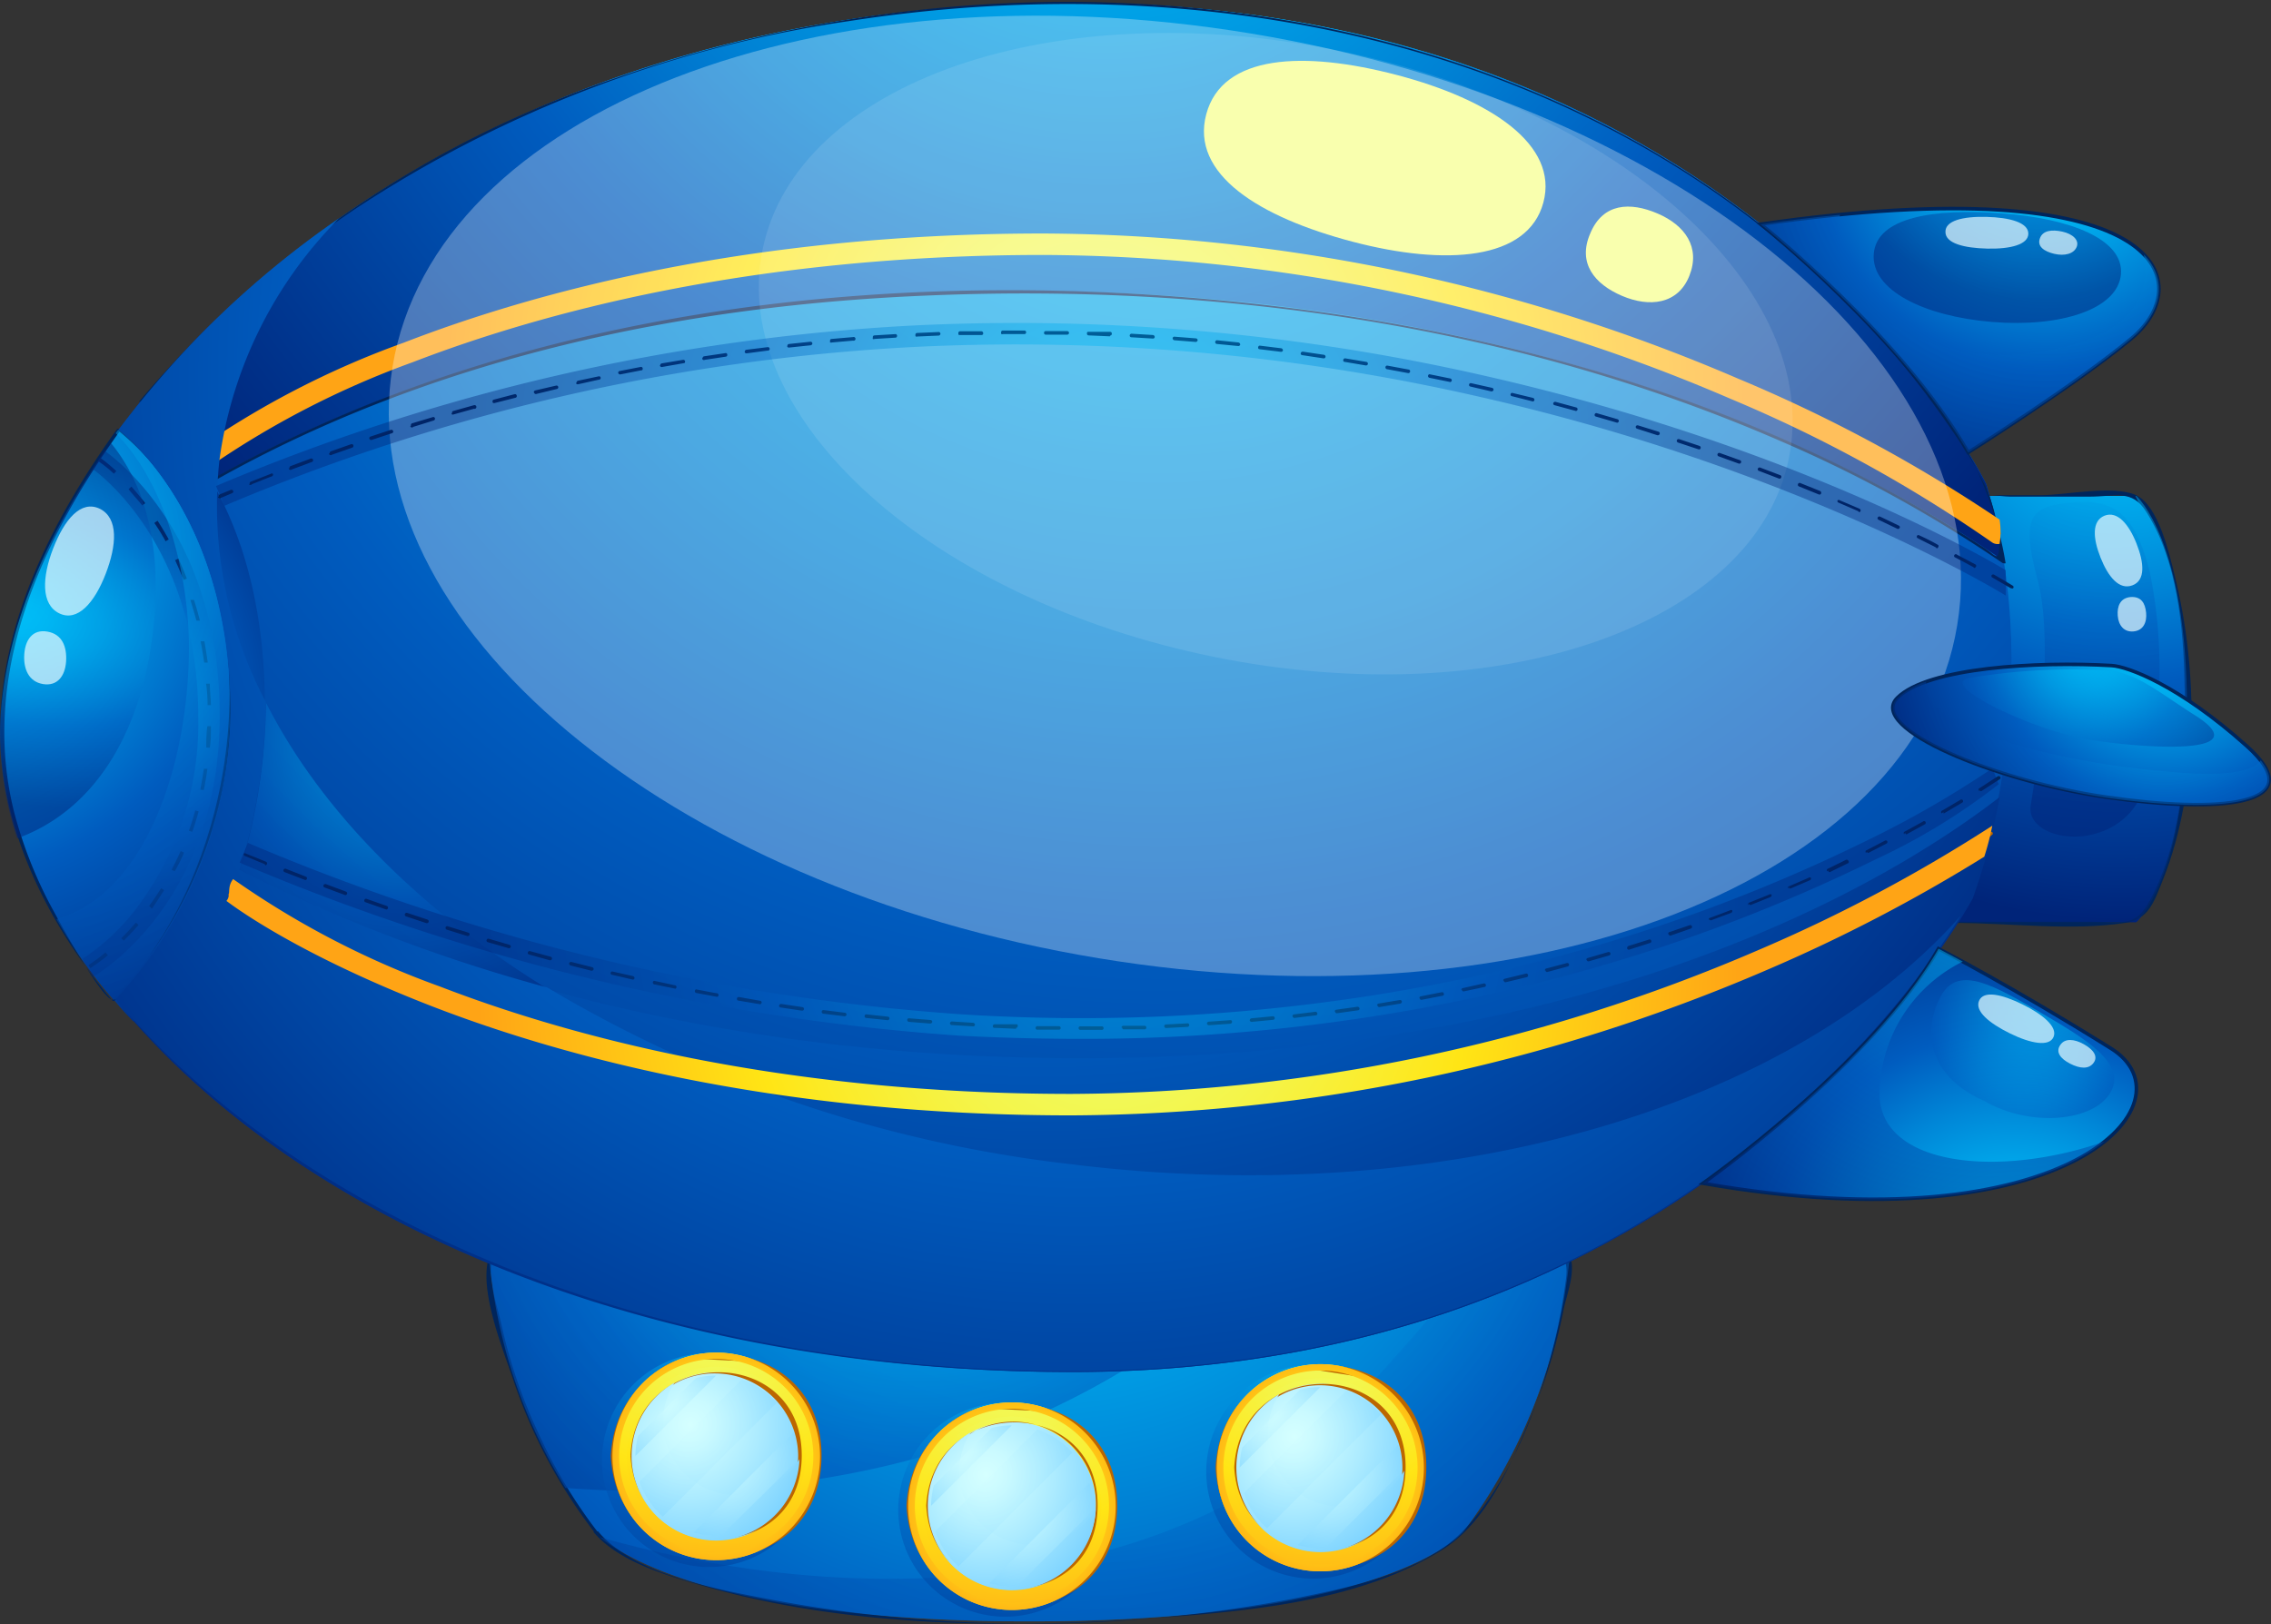 <svg xmlns="http://www.w3.org/2000/svg" xmlns:xlink="http://www.w3.org/1999/xlink" viewBox="0 0 121.66 87.02"><rect x="0" y="0" width="121.66" height="87.02" fill="#333333" stroke="none"/><defs><style>.cls-1{isolation:isolate;}.cls-2{fill:url(#radial-gradient);}.cls-3{fill:#00255b;}.cls-19,.cls-4,.cls-5,.cls-56,.cls-59,.cls-60,.cls-62,.cls-63,.cls-65,.cls-66{opacity:0.5;}.cls-14,.cls-4,.cls-46,.cls-47,.cls-53,.cls-54,.cls-57,.cls-59,.cls-62,.cls-65{mix-blend-mode:multiply;}.cls-19,.cls-5,.cls-50,.cls-56,.cls-6,.cls-60,.cls-63,.cls-66,.cls-9{mix-blend-mode:screen;}.cls-5{fill:url(#radial-gradient-3);}.cls-6{fill:#e9fbff;}.cls-6,.cls-9{opacity:0.7;}.cls-7{fill:url(#radial-gradient-4);}.cls-8{fill:url(#radial-gradient-5);}.cls-10{fill:url(#radial-gradient-6);}.cls-11{fill:url(#radial-gradient-7);}.cls-12{fill:url(#radial-gradient-8);}.cls-13{fill:#bc6600;}.cls-15{fill:url(#radial-gradient-9);}.cls-16{fill:url(#radial-gradient-10);}.cls-17{fill:url(#radial-gradient-11);}.cls-18{fill:url(#radial-gradient-12);}.cls-20{fill:url(#radial-gradient-13);}.cls-21{fill:url(#radial-gradient-14);}.cls-22{fill:url(#radial-gradient-15);}.cls-23{fill:url(#radial-gradient-16);}.cls-24{fill:url(#radial-gradient-17);}.cls-25{fill:url(#radial-gradient-18);}.cls-26{fill:url(#radial-gradient-19);}.cls-27{fill:url(#radial-gradient-20);}.cls-28{fill:url(#radial-gradient-21);}.cls-29{fill:url(#radial-gradient-22);}.cls-30{fill:url(#radial-gradient-23);}.cls-31{fill:url(#radial-gradient-24);}.cls-32{fill:url(#radial-gradient-25);}.cls-33{fill:url(#radial-gradient-26);}.cls-34{fill:url(#radial-gradient-27);}.cls-35{fill:url(#radial-gradient-28);}.cls-36{fill:url(#radial-gradient-29);}.cls-37{fill:url(#radial-gradient-30);}.cls-38{fill:url(#radial-gradient-31);}.cls-39{fill:url(#radial-gradient-32);}.cls-40{fill:url(#radial-gradient-33);}.cls-41{fill:url(#radial-gradient-34);}.cls-42{fill:url(#radial-gradient-35);}.cls-43{fill:url(#radial-gradient-36);}.cls-44{fill:url(#radial-gradient-37);}.cls-45{fill:url(#radial-gradient-39);}.cls-46,.cls-53,.cls-54{opacity:0.4;}.cls-46{fill:url(#radial-gradient-40);}.cls-47{fill:url(#radial-gradient-41);}.cls-48,.cls-49{fill:#fff;mix-blend-mode:overlay;}.cls-48{opacity:0.3;}.cls-49{opacity:0.1;}.cls-50{fill:#f9ffae;}.cls-51{fill:url(#radial-gradient-42);}.cls-52{fill:url(#radial-gradient-43);}.cls-53{fill:url(#radial-gradient-44);}.cls-54{fill:url(#radial-gradient-45);}.cls-55{fill:url(#radial-gradient-46);}.cls-56{fill:url(#radial-gradient-47);}.cls-57{fill:url(#radial-gradient-48);}.cls-58,.cls-61,.cls-64{stroke:#00255b;stroke-miterlimit:10;stroke-width:0.19px;}.cls-58{fill:url(#radial-gradient-49);}.cls-59{fill:url(#radial-gradient-50);}.cls-60{fill:url(#radial-gradient-51);}.cls-61{fill:url(#radial-gradient-52);}.cls-62{fill:url(#radial-gradient-53);}.cls-63{fill:url(#radial-gradient-54);}.cls-64{fill:url(#radial-gradient-55);}.cls-65{fill:url(#radial-gradient-56);}.cls-66{fill:url(#radial-gradient-57);}</style><radialGradient id="radial-gradient" cx="1465.91" cy="197.1" r="29.71" gradientTransform="matrix(-1, 0, 0, 1, 1912.42, 0)" gradientUnits="userSpaceOnUse"><stop offset="0" stop-color="#00cbff"/><stop offset="0.09" stop-color="#00c3fa"/><stop offset="0.23" stop-color="#00aced"/><stop offset="0.4" stop-color="#0086d7"/><stop offset="0.57" stop-color="#005cbf"/><stop offset="1" stop-color="#002479"/></radialGradient><radialGradient id="radial-gradient-3" cx="1464.17" cy="154.08" r="24.76" gradientTransform="matrix(-1, 0.03, 0.03, 0.92, 1905.17, 12.16)" xlink:href="#radial-gradient"/><radialGradient id="radial-gradient-4" cx="1523.56" cy="232.86" r="51.11" gradientTransform="matrix(-1, 0, 0, 1, 1912.42, 0)" gradientUnits="userSpaceOnUse"><stop offset="0" stop-color="#00cbff"/><stop offset="0.11" stop-color="#00c3fa"/><stop offset="0.27" stop-color="#00aced"/><stop offset="0.48" stop-color="#0086d7"/><stop offset="0.68" stop-color="#005cbf"/><stop offset="1" stop-color="#002479"/></radialGradient><radialGradient id="radial-gradient-5" cx="1520.67" cy="235.04" r="46.76" xlink:href="#radial-gradient"/><radialGradient id="radial-gradient-6" cx="1530.26" cy="235.24" r="37.72" xlink:href="#radial-gradient"/><radialGradient id="radial-gradient-7" cx="1509.02" cy="246.68" r="19.42" xlink:href="#radial-gradient"/><radialGradient id="radial-gradient-8" cx="1508.64" cy="246.78" r="18.83" gradientTransform="matrix(-1, 0, 0, 1, 1912.42, 0)" gradientUnits="userSpaceOnUse"><stop offset="0" stop-color="#edff6a"/><stop offset="0.11" stop-color="#effc62"/><stop offset="0.28" stop-color="#f4f54b"/><stop offset="0.49" stop-color="#fcea25"/><stop offset="0.57" stop-color="#ffe515"/><stop offset="1" stop-color="#ff9415"/></radialGradient><radialGradient id="radial-gradient-9" cx="1508.67" cy="248.07" r="16.23" gradientTransform="matrix(-1, 0, 0, 1, 1912.42, 0)" gradientUnits="userSpaceOnUse"><stop offset="0" stop-color="#edff6a"/><stop offset="0.11" stop-color="#effc62"/><stop offset="0.28" stop-color="#f4f54b"/><stop offset="0.49" stop-color="#fcea25"/><stop offset="0.57" stop-color="#ffe515"/><stop offset="1" stop-color="#ffa415"/></radialGradient><radialGradient id="radial-gradient-10" cx="1508.71" cy="256.03" r="6.54" xlink:href="#radial-gradient-9"/><radialGradient id="radial-gradient-11" cx="1510.19" cy="254.45" r="8.06" gradientTransform="matrix(-1, 0, 0, 1, 1912.42, 0)" gradientUnits="userSpaceOnUse"><stop offset="0" stop-color="#d5ffff"/><stop offset="0.17" stop-color="#cafaff"/><stop offset="0.46" stop-color="#acebff"/><stop offset="0.85" stop-color="#7dd3ff"/><stop offset="1" stop-color="#68c9ff"/></radialGradient><radialGradient id="radial-gradient-12" cx="1510.2" cy="254.86" r="7.64" xlink:href="#radial-gradient-11"/><radialGradient id="radial-gradient-13" cx="1508.11" cy="256.65" r="4.96" xlink:href="#radial-gradient-11"/><radialGradient id="radial-gradient-14" cx="1510.37" cy="254.33" r="6.57" xlink:href="#radial-gradient-11"/><radialGradient id="radial-gradient-15" cx="1511.63" cy="253.17" r="3.88" xlink:href="#radial-gradient-11"/><radialGradient id="radial-gradient-16" cx="1525.55" cy="248.73" r="19.43" xlink:href="#radial-gradient"/><radialGradient id="radial-gradient-17" cx="1525.17" cy="248.83" r="18.82" xlink:href="#radial-gradient-8"/><radialGradient id="radial-gradient-18" cx="1525.19" cy="250.11" r="16.23" xlink:href="#radial-gradient-9"/><radialGradient id="radial-gradient-19" cx="1525.23" cy="258.08" r="6.54" xlink:href="#radial-gradient-9"/><radialGradient id="radial-gradient-20" cx="1526.72" cy="256.5" r="8.06" xlink:href="#radial-gradient-11"/><radialGradient id="radial-gradient-21" cx="1526.72" cy="256.9" r="7.64" xlink:href="#radial-gradient-11"/><radialGradient id="radial-gradient-22" cx="1524.63" cy="258.7" r="4.96" xlink:href="#radial-gradient-11"/><radialGradient id="radial-gradient-23" cx="1526.89" cy="256.38" r="6.57" xlink:href="#radial-gradient-11"/><radialGradient id="radial-gradient-24" cx="1528.15" cy="255.22" r="3.88" xlink:href="#radial-gradient-11"/><radialGradient id="radial-gradient-25" cx="1541.39" cy="246.06" r="19.43" xlink:href="#radial-gradient"/><radialGradient id="radial-gradient-26" cx="1541.01" cy="246.16" r="18.82" xlink:href="#radial-gradient-8"/><radialGradient id="radial-gradient-27" cx="1541.03" cy="247.45" r="16.23" xlink:href="#radial-gradient-9"/><radialGradient id="radial-gradient-28" cx="1541.07" cy="255.41" r="6.54" xlink:href="#radial-gradient-9"/><radialGradient id="radial-gradient-29" cx="1542.56" cy="253.83" r="8.06" xlink:href="#radial-gradient-11"/><radialGradient id="radial-gradient-30" cx="1542.56" cy="254.23" r="7.64" xlink:href="#radial-gradient-11"/><radialGradient id="radial-gradient-31" cx="1540.47" cy="256.03" r="4.96" xlink:href="#radial-gradient-11"/><radialGradient id="radial-gradient-32" cx="1542.73" cy="253.71" r="6.57" xlink:href="#radial-gradient-11"/><radialGradient id="radial-gradient-33" cx="1543.99" cy="252.55" r="3.88" xlink:href="#radial-gradient-11"/><radialGradient id="radial-gradient-34" cx="1517.44" cy="174.36" r="90.26" gradientTransform="matrix(-1, 0, 0, 1, 1912.42, 0)" gradientUnits="userSpaceOnUse"><stop offset="0" stop-color="#00cbff"/><stop offset="0.13" stop-color="#00b7f3"/><stop offset="0.41" stop-color="#0083d5"/><stop offset="0.59" stop-color="#005cbf"/><stop offset="1" stop-color="#002479"/></radialGradient><radialGradient id="radial-gradient-35" cx="1523.71" cy="192.24" r="66.57" xlink:href="#radial-gradient-34"/><radialGradient id="radial-gradient-36" cx="1520.37" cy="162.54" r="62.71" xlink:href="#radial-gradient-34"/><radialGradient id="radial-gradient-37" cx="1583.58" cy="207.26" r="30.51" xlink:href="#radial-gradient"/><radialGradient id="radial-gradient-39" cx="1580.35" cy="215.53" r="20.29" xlink:href="#radial-gradient-34"/><radialGradient id="radial-gradient-40" cx="1571.44" cy="215.72" r="10.31" xlink:href="#radial-gradient"/><radialGradient id="radial-gradient-41" cx="1520.83" cy="198.31" r="34.73" xlink:href="#radial-gradient-9"/><radialGradient id="radial-gradient-42" cx="1558.08" cy="217.21" r="15.05" xlink:href="#radial-gradient"/><radialGradient id="radial-gradient-43" cx="1521.7" cy="197.55" r="70.78" xlink:href="#radial-gradient-34"/><radialGradient id="radial-gradient-44" cx="1520.04" cy="202.09" r="34.3" xlink:href="#radial-gradient"/><radialGradient id="radial-gradient-45" cx="1519.58" cy="225.88" r="33.71" xlink:href="#radial-gradient"/><radialGradient id="radial-gradient-46" cx="1579.67" cy="207.26" r="30.32" xlink:href="#radial-gradient"/><radialGradient id="radial-gradient-47" cx="750.05" cy="731.97" r="9.99" gradientTransform="matrix(-0.39, -1.03, -2.03, -0.04, 2112.05, 1012.37)" xlink:href="#radial-gradient"/><radialGradient id="radial-gradient-48" cx="1520.08" cy="124.45" r="33.9" gradientTransform="translate(1912.42 353.94) rotate(180)" xlink:href="#radial-gradient-9"/><radialGradient id="radial-gradient-49" cx="1463.69" cy="210.8" r="16.68" xlink:href="#radial-gradient"/><radialGradient id="radial-gradient-50" cx="1463.69" cy="212" r="16.06" xlink:href="#radial-gradient"/><radialGradient id="radial-gradient-51" cx="1468.28" cy="212.19" r="10.42" xlink:href="#radial-gradient"/><radialGradient id="radial-gradient-52" cx="1469.94" cy="184.69" r="21.87" xlink:href="#radial-gradient"/><radialGradient id="radial-gradient-53" cx="1469.94" cy="185.11" r="21.57" xlink:href="#radial-gradient"/><radialGradient id="radial-gradient-54" cx="1537.72" cy="181.87" r="12.77" gradientTransform="matrix(-0.95, 0, 0, 1, 1902.58, -1.07)" xlink:href="#radial-gradient"/><radialGradient id="radial-gradient-55" cx="1471.68" cy="467.58" r="23.07" gradientTransform="translate(1912.42 713.42) rotate(180)" xlink:href="#radial-gradient"/><radialGradient id="radial-gradient-56" cx="1472.9" cy="224.24" r="22.28" xlink:href="#radial-gradient"/><radialGradient id="radial-gradient-57" cx="1446.83" cy="709.49" r="10.24" gradientTransform="matrix(-0.87, -0.39, -0.53, 1.07, 2077.13, 36.35)" xlink:href="#radial-gradient"/></defs><title>dirijabl sini</title><g class="cls-1"><g id="Слой_1" data-name="Слой 1"><path class="cls-2" d="M437.62,226.9h9.7s2.71-2.39,2.71-11.42-2.71-11.42-2.71-11.42h-9.7Z" transform="translate(-332.88 -177.49)"/><path class="cls-3" d="M437.6,226.94c2.94,0,6.21.44,9.11,0,1.27-.19,1.54-1.06,2.06-2.36,1.94-4.89,1.87-11.22.61-16.25-.27-1.11-.86-3.75-2.07-4.31s-3.79,0-5.06,0h-4.61s-.11,0-.11,0v22.84c0,.05.19,0,.19,0V207.17c0-.7-.17-2.9.08-3.07.42-.3,2.27,0,2.76,0h4.23c1.45,0,2.29-.41,3.06.8,1.68,2.63,2,6.23,2.06,9.25.12,3.67,0,7.85-1.67,11.22-.92,1.86-1.36,1.5-3.41,1.5h-7.19C437.56,226.87,437.47,226.94,437.6,226.94Z" transform="translate(-332.88 -177.49)"/><g class="cls-4"><path class="cls-2" d="M440,204.06c2.61,6.75.6,15.81.23,18.44-.4,2.87,6.56,3.63,7.79-.34,2.88-9.3.25-16.06-.74-18.1h.05s2.71,2.39,2.71,11.42-2.71,11.42-2.71,11.42h-9.7V204.06Z" transform="translate(-332.88 -177.49)"/></g><path class="cls-5" d="M448.06,208.2c-.86-3.51-2.21-4-4.38-3.77s-2.49.95-1.63,4.18,0,9.78-.38,12,5.42,2.8,6.25-1.55A25.9,25.9,0,0,0,448.06,208.2Z" transform="translate(-332.88 -177.49)"/><path class="cls-6" d="M445.62,205.12c-.69.28-.62,1.22-.21,2.25s1,1.75,1.71,1.48.62-1.22.21-2.25S446.31,204.85,445.62,205.12Z" transform="translate(-332.88 -177.49)"/><path class="cls-6" d="M447,209.48c-.54.06-.71.49-.67,1s.33.89.85.84.72-.49.67-1S447.59,209.43,447,209.48Z" transform="translate(-332.88 -177.49)"/><path class="cls-7" d="M364.77,259.57s3.93,4.79,23.25,4.79,23.25-4.79,23.25-4.79a29.32,29.32,0,0,0,5.67-14.44c.59-5.5-58.27-5.81-57.83,0A28.85,28.85,0,0,0,364.77,259.57Z" transform="translate(-332.88 -177.49)"/><path class="cls-3" d="M364.68,259.58c1.39,1.65,4.16,2.4,6.12,2.95,7.83,2.21,16.51,2.22,24.56,1.61,4.84-.37,10.55-.94,14.78-3.61,2.42-1.51,3.7-4.62,4.74-7.11a29.62,29.62,0,0,0,1.76-5.75c.18-.87.71-2.14.3-3s-1.36-1.05-2-1.3c-3.56-1.33-7.62-1.58-11.36-1.91a176.92,176.92,0,0,0-33.82.2,49.81,49.81,0,0,0-6.67,1.07c-1.08.27-2.76.58-3.57,1.45a1.62,1.62,0,0,0-.47.74c-.48,1.76.73,4.75,1.31,6.45a27.75,27.75,0,0,0,4.35,8.2s.22,0,.19,0a26.7,26.7,0,0,1-3.17-5.28,27.8,27.8,0,0,1-2-5.88c-.22-1-.88-2.78-.36-3.78,1-2,5.67-2.24,7.52-2.51,10-1.48,20.36-1.43,30.43-1a104,104,0,0,1,13.53,1.3c2.13.38,6.3.67,5.93,3.54-.56,4.44-2.35,10.34-5.62,13.65-2.09,2.1-5.77,2.88-8.52,3.44a74.94,74.94,0,0,1-28.63.11c-2.74-.53-7.13-1.29-9.09-3.62C364.83,259.53,364.65,259.55,364.68,259.58Z" transform="translate(-332.88 -177.49)"/><g class="cls-4"><path class="cls-8" d="M411.4,242.52c3.51.67,5.65,1.54,5.54,2.61a29.32,29.32,0,0,1-5.67,14.44s-3.92,4.79-23.25,4.79c-16.5,0-21.77-3.49-23-4.51,18.71,5.28,34.32.5,40.47-7.22C407.94,249.59,413.69,244.32,411.4,242.52Z" transform="translate(-332.88 -177.49)"/></g><g class="cls-9"><path class="cls-10" d="M363.17,257.21a27.93,27.93,0,0,1-4.06-12.08c-.3-4,27.67-5.1,44.81-3.58C397.55,249.25,385.09,258.86,363.17,257.21Z" transform="translate(-332.88 -177.49)"/></g><g class="cls-4"><path class="cls-11" d="M397.5,256.33a5.73,5.73,0,1,0,5.73-5.72A5.73,5.73,0,0,0,397.5,256.33Z" transform="translate(-332.88 -177.49)"/></g><path class="cls-12" d="M398.06,256.13a5.55,5.55,0,1,0,5.55-5.55A5.56,5.56,0,0,0,398.06,256.13Z" transform="translate(-332.88 -177.49)"/><path class="cls-13" d="M398,256.11c.38,7.18,11.26,7.36,11.29,0s-10.91-7.23-11.29,0c0,.06.18.08.19,0a5.65,5.65,0,0,1,3.24-5l1.08-.36,3.86.61a4.78,4.78,0,0,1,1.64,1.52,5.47,5.47,0,0,1,1.09,3.24,5.59,5.59,0,0,1-3,4.91,6.89,6.89,0,0,1-5.2-.11,4.92,4.92,0,0,1-1.3-1.07,5.71,5.71,0,0,1-1.42-3.7C398.15,256.08,398,256.07,398,256.11Z" transform="translate(-332.88 -177.49)"/><g class="cls-14"><path class="cls-15" d="M398.83,256.13a4.79,4.79,0,1,0,4.78-4.79A4.78,4.78,0,0,0,398.83,256.13Z" transform="translate(-332.88 -177.49)"/></g><g class="cls-14"><path class="cls-16" d="M398.06,256.13a5.55,5.55,0,1,0,5.55-5.55A5.56,5.56,0,0,0,398.06,256.13Zm.36,0a5.2,5.2,0,1,1,5.19,5.19A5.19,5.19,0,0,1,398.42,256.13Z" transform="translate(-332.88 -177.49)"/></g><path class="cls-17" d="M399.11,256.13a4.51,4.51,0,1,0,4.5-4.5A4.5,4.5,0,0,0,399.11,256.13Z" transform="translate(-332.88 -177.49)"/><path class="cls-13" d="M399,256.11c.32,5.79,9.16,6,9.18,0s-8.86-5.93-9.18,0c0,.06.17.1.18.06a4.6,4.6,0,0,1,2.22-3.88,4.42,4.42,0,1,1-2.23,3.87S399,256.05,399,256.11Z" transform="translate(-332.88 -177.49)"/><g class="cls-14"><path class="cls-18" d="M401.4,252.21a3.89,3.89,0,0,0-.6,2.08,3.93,3.93,0,0,0,7.31,2,4.5,4.5,0,1,1-6.71-4.09Z" transform="translate(-332.88 -177.49)"/></g><g class="cls-19"><path class="cls-20" d="M407.94,256.13c0,.09,0,.17,0,.26l-4.06,4.05h-.26a4.49,4.49,0,0,1-1.22-.17l5.37-5.37A4.5,4.5,0,0,1,407.94,256.13Z" transform="translate(-332.88 -177.49)"/></g><g class="cls-19"><path class="cls-21" d="M406.86,253.27l-6.1,6.1a4.24,4.24,0,0,1-1.25-1.88L405,252A4.37,4.37,0,0,1,406.86,253.27Z" transform="translate(-332.88 -177.49)"/></g><g class="cls-19"><path class="cls-22" d="M399.29,256.13a4.34,4.34,0,0,1,.14-1.09l3.1-3.1a4.26,4.26,0,0,1,1.08-.13h0l-4.34,4.33Z" transform="translate(-332.88 -177.49)"/></g><g class="cls-4"><path class="cls-23" d="M381,258.38a5.73,5.73,0,1,0,5.73-5.73A5.73,5.73,0,0,0,381,258.38Z" transform="translate(-332.88 -177.49)"/></g><path class="cls-24" d="M381.53,258.18a5.56,5.56,0,1,0,5.55-5.55A5.56,5.56,0,0,0,381.53,258.18Z" transform="translate(-332.88 -177.49)"/><path class="cls-13" d="M381.44,258.17c.39,7.19,11.26,7.32,11.29,0s-10.9-7.2-11.29,0c0,.05.19.07.19,0,.12-2.2,1.43-4.66,3.77-5.24l3.91.2,1,.57a5.57,5.57,0,0,1,1.35,1.43,5.72,5.72,0,0,1,.91,3,5.52,5.52,0,0,1-3.25,5c-4,1.78-7.46-1.28-7.66-5C381.63,258.13,381.44,258.12,381.44,258.17Z" transform="translate(-332.88 -177.49)"/><g class="cls-14"><path class="cls-25" d="M382.3,258.18a4.79,4.79,0,1,0,4.78-4.79A4.78,4.78,0,0,0,382.3,258.18Z" transform="translate(-332.88 -177.49)"/></g><g class="cls-14"><path class="cls-26" d="M381.53,258.18a5.56,5.56,0,1,0,5.55-5.55A5.56,5.56,0,0,0,381.53,258.18Zm.36,0a5.2,5.2,0,1,1,5.19,5.19A5.19,5.19,0,0,1,381.89,258.18Z" transform="translate(-332.88 -177.49)"/></g><path class="cls-27" d="M382.58,258.18a4.51,4.51,0,1,0,4.5-4.51A4.51,4.51,0,0,0,382.58,258.18Z" transform="translate(-332.88 -177.49)"/><path class="cls-13" d="M382.5,258.16c.31,5.81,9.17,6,9.18,0s-8.87-5.9-9.18,0c0,0,.17.08.17,0a4.59,4.59,0,0,1,2.63-4.09,4.43,4.43,0,0,1,4,7.9c-3,1.76-6.43-.61-6.6-3.81C382.67,258.14,382.49,258.12,382.5,258.16Z" transform="translate(-332.88 -177.49)"/><g class="cls-14"><path class="cls-28" d="M384.87,254.26a3.89,3.89,0,0,0-.6,2.08,3.93,3.93,0,0,0,7.31,2,4.5,4.5,0,1,1-6.71-4.09Z" transform="translate(-332.88 -177.49)"/></g><g class="cls-19"><path class="cls-29" d="M391.41,258.18a2.35,2.35,0,0,1,0,.26l-4.06,4.05h-.26a4.37,4.37,0,0,1-1.21-.17l5.36-5.37A4.09,4.09,0,0,1,391.41,258.18Z" transform="translate(-332.88 -177.49)"/></g><g class="cls-19"><path class="cls-30" d="M390.33,255.32l-6.1,6.1a4.39,4.39,0,0,1-1.25-1.88l5.47-5.46A4.28,4.28,0,0,1,390.33,255.32Z" transform="translate(-332.88 -177.49)"/></g><g class="cls-19"><path class="cls-31" d="M382.76,258.18a4.34,4.34,0,0,1,.14-1.09L386,254a4.32,4.32,0,0,1,1.08-.14h0l-4.34,4.33Z" transform="translate(-332.88 -177.49)"/></g><g class="cls-4"><path class="cls-32" d="M365.13,255.71a5.73,5.73,0,1,0,5.73-5.72A5.73,5.73,0,0,0,365.13,255.71Z" transform="translate(-332.88 -177.49)"/></g><path class="cls-33" d="M365.69,255.51a5.56,5.56,0,1,0,5.55-5.55A5.56,5.56,0,0,0,365.69,255.51Z" transform="translate(-332.88 -177.49)"/><path class="cls-13" d="M365.6,255.5c.39,7.2,11.26,7.32,11.29,0s-10.9-7.2-11.29,0c0,.06.19.07.19,0,.12-2.2,1.43-4.66,3.77-5.24l3.91.2,1,.57a5.57,5.57,0,0,1,1.35,1.43,5.72,5.72,0,0,1,.91,3,5.52,5.52,0,0,1-3.25,5c-4,1.78-7.46-1.28-7.66-5C365.79,255.46,365.6,255.45,365.6,255.5Z" transform="translate(-332.88 -177.49)"/><g class="cls-14"><path class="cls-34" d="M366.46,255.51a4.79,4.79,0,1,0,4.78-4.79A4.78,4.78,0,0,0,366.46,255.51Z" transform="translate(-332.88 -177.49)"/></g><g class="cls-14"><path class="cls-35" d="M365.69,255.51a5.56,5.56,0,1,0,5.55-5.55A5.56,5.56,0,0,0,365.69,255.51Zm.36,0a5.2,5.2,0,1,1,5.19,5.19A5.19,5.19,0,0,1,366.05,255.51Z" transform="translate(-332.88 -177.49)"/></g><path class="cls-36" d="M366.74,255.51a4.51,4.51,0,1,0,4.5-4.5A4.5,4.5,0,0,0,366.74,255.51Z" transform="translate(-332.88 -177.49)"/><path class="cls-13" d="M366.66,255.49c.31,5.8,9.15,6,9.17,0s-8.86-5.92-9.17-.05c0,.06.17.1.17.05a4.64,4.64,0,0,1,2.22-3.88,4.47,4.47,0,0,1,6.59,3.84,4.41,4.41,0,0,1-2.62,4.06,4.46,4.46,0,0,1-6.19-4S366.65,255.43,366.66,255.49Z" transform="translate(-332.88 -177.49)"/><g class="cls-14"><path class="cls-37" d="M369,251.59a3.89,3.89,0,0,0-.6,2.08,3.93,3.93,0,0,0,7.31,2,4.5,4.5,0,1,1-6.71-4.09Z" transform="translate(-332.88 -177.49)"/></g><g class="cls-19"><path class="cls-38" d="M375.57,255.51c0,.09,0,.17,0,.26l-4.06,4h-.26a4.37,4.37,0,0,1-1.21-.17l5.36-5.37A4.09,4.09,0,0,1,375.57,255.51Z" transform="translate(-332.88 -177.49)"/></g><g class="cls-19"><path class="cls-39" d="M374.49,252.65l-6.1,6.1a4.33,4.33,0,0,1-1.25-1.88l5.47-5.46A4.37,4.37,0,0,1,374.49,252.65Z" transform="translate(-332.88 -177.49)"/></g><g class="cls-19"><path class="cls-40" d="M366.92,255.51a4.34,4.34,0,0,1,.14-1.09l3.1-3.1a4.26,4.26,0,0,1,1.08-.13h0l-4.34,4.33Z" transform="translate(-332.88 -177.49)"/></g><path class="cls-41" d="M439.28,203.42s-12.5-25.78-49-25.78S333,201.64,333,216.69,355.48,251,390.32,251s48.19-25.39,48.19-25.39S442.73,214.78,439.28,203.42Z" transform="translate(-332.88 -177.49)"/><path class="cls-42" d="M440,220.2a33,33,0,0,1-1.44,5.43S425.16,251,390.32,251c-23,0-40.95-8.16-50.29-18.81a16.59,16.59,0,0,0,5.69-8c9,4.6,24.07,10,45.07,10C418.45,234.14,434,224.82,440,220.2Z" transform="translate(-332.88 -177.49)"/><path class="cls-43" d="M344.18,203.22a12.38,12.38,0,0,0-3.76-4.23c9.06-11.22,26.15-21.35,49.86-21.35,36.5,0,49,25.78,49,25.78a30.43,30.43,0,0,1,.94,4.12c-6.29-4.38-23.88-14.46-52.62-14.46C366.36,193.08,352.28,198.58,344.18,203.22Z" transform="translate(-332.88 -177.49)"/><path class="cls-3" d="M344.27,203.23a16.28,16.28,0,0,0-1.9-2.61c-.38-.41-1.23-.87-1.44-1.34s-.39-.3.28-1.11,1.25-1.42,1.9-2.1a53.7,53.7,0,0,1,8.9-7.45,65.27,65.27,0,0,1,26.35-10c17.5-2.72,36.4.43,50.19,12.09a47.84,47.84,0,0,1,8.92,9.87,19.36,19.36,0,0,1,1.55,2.54c.05.11.12.21.17.32a8.79,8.79,0,0,1,.8,3.31c-.07.93-.18.47-.95,0-11.22-7.37-24.65-11.3-37.88-12.86-19.13-2.26-40.05-.3-57.06,9.35-.06,0,.11.1.16.07,11.72-6.65,25.3-9.5,38.67-10,15.42-.61,31.2,1.64,45.4,7.84a70,70,0,0,1,11.82,6.5s.18.06.17,0a19.07,19.07,0,0,0-4.36-9.34,51,51,0,0,0-13.24-11.92c-16.53-10.34-38.46-11.06-56.59-4.8A57.52,57.52,0,0,0,340.33,199a0,0,0,0,0,0,0,12.91,12.91,0,0,1,3.74,4.21S344.3,203.26,344.27,203.23Z" transform="translate(-332.88 -177.49)"/><path class="cls-44" d="M339.24,200.52c.91.72,6,5.18,6,15.08A22.79,22.79,0,0,1,339,231.1c-3.72-4.24-6-9.71-6-14.41S335.12,206.11,339.24,200.52Z" transform="translate(-332.88 -177.49)"/><path class="cls-3" d="M339.17,200.53c8,6.44,7.3,19.83,2.06,27.65-.24.35-1.7,2.83-2.31,2.87s-3.22-4.84-3.37-5.12a23.37,23.37,0,0,1-1.89-4.84c-1.9-7.37,1.42-14.64,5.66-20.53,0-.05-.14-.12-.17-.08-3.31,4.61-6.15,10.05-6.26,15.85-.1,5.47,2.56,10.68,6,14.76,0,0,.13.08.17,0,7.69-7.42,9.08-23.48.23-30.62C339.27,200.48,339.09,200.47,339.17,200.53Z" transform="translate(-332.88 -177.49)"/><g class="cls-4"><path class="cls-44" d="M339.24,200.52c.91.72,6,5.18,6,15.08A22.79,22.79,0,0,1,339,231.1c-3.72-4.24-6-9.71-6-14.41S335.12,206.11,339.24,200.52Z" transform="translate(-332.88 -177.49)"/></g><path class="cls-45" d="M345.23,215.6c0-9.9-5.08-14.36-6-15.08.38-.51.77-1,1.18-1.53.09.06,6.66,4,6.66,16.38s-7,16.8-7.05,16.84c-.36-.36-.7-.73-1-1.11A22.79,22.79,0,0,0,345.23,215.6Z" transform="translate(-332.88 -177.49)"/><path class="cls-13" d="M439.89,206.14s-.32-.25-.94-.67a.09.09,0,0,1,0-.13.09.09,0,0,1,.13,0c.62.41.95.66.95.66a.11.11,0,0,1,0,.14.11.11,0,0,1-.08,0Zm-1.9-1.3-1-.61a.12.12,0,0,1,0-.14.11.11,0,0,1,.13,0l1,.62a.1.1,0,0,1,0,.13.1.1,0,0,1-.08.05ZM436,203.63l-1-.58a.1.1,0,0,1,0-.13.09.09,0,0,1,.13,0l1,.58a.1.1,0,0,1,0,.14s-.05,0-.08,0Zm-2-1.15-1-.55a.09.09,0,0,1,0-.13.09.09,0,0,1,.13,0l1,.55a.1.1,0,0,1,0,.13.09.09,0,0,1-.08.05Zm-90.56-.2a.1.1,0,0,1-.06-.08.12.12,0,0,1,0-.08s.16-.13.43-.32a.11.11,0,0,1,.14,0,.1.1,0,0,1,0,.14l-.42.31-.06,0Zm88.54-.89-1-.53a.11.11,0,0,1,0-.13.09.09,0,0,1,.13,0l1,.53a.1.1,0,0,1,0,.18Zm-87.2-.1a.09.09,0,0,1,0-.13c.31-.2.64-.41,1-.61a.09.09,0,0,1,.13,0,.1.1,0,0,1,0,.13c-.34.2-.67.41-1,.61h0A.09.09,0,0,1,344.83,201.29Zm85.16-.94-1-.5a.1.1,0,0,1,.09-.18l1,.5a.1.1,0,0,1,0,.19Zm-83.19-.25a.11.11,0,0,1,0-.14l1-.55a.09.09,0,0,1,.13,0,.09.09,0,0,1,0,.13l-1,.55h-.05A.09.09,0,0,1,346.8,200.1Zm81.11-.74-1-.48a.09.09,0,0,1-.05-.12.1.1,0,0,1,.13,0l1,.48a.09.09,0,0,1,0,.18ZM348.82,199a.09.09,0,0,1,0-.12l1-.52a.1.1,0,0,1,.13,0,.11.11,0,0,1,0,.13l-1,.51h-.05A.09.09,0,0,1,348.82,199Zm77-.58-1.06-.45a.09.09,0,0,1-.05-.12.09.09,0,0,1,.12,0l1.06.45a.09.09,0,0,1,0,.18ZM350.89,198a.11.11,0,0,1,0-.13l1.05-.47a.1.1,0,0,1,.08.18l-1.05.47h0A.08.08,0,0,1,350.89,198Zm72.81-.46-1.07-.43a.09.09,0,0,1,.07-.17l1.07.42a.09.09,0,0,1,.05.12.09.09,0,0,1-.09.06ZM353,197.08A.1.1,0,0,1,353,197l1.07-.43a.09.09,0,0,1,.07.17l-1.06.44h0A.09.09,0,0,1,353,197.08Zm68.57-.38-1.08-.39a.11.11,0,0,1-.06-.13.1.1,0,0,1,.13-.05l1.08.39a.1.1,0,0,1,.05.13.09.09,0,0,1-.09.06Zm-66.44-.48a.09.09,0,0,1,.06-.12l1.08-.4a.09.09,0,1,1,.06.18l-1.07.4h0A.1.1,0,0,1,355.12,196.22Zm64.28-.3-1.08-.37a.09.09,0,0,1-.06-.12.09.09,0,0,1,.12-.06l1.09.37a.09.09,0,0,1,0,.12.1.1,0,0,1-.09.07Zm-62.12-.48a.1.1,0,0,1,.06-.12l1.09-.37a.1.1,0,0,1,.12.06.09.09,0,0,1-.06.12l-1.09.37h0A.1.1,0,0,1,357.28,195.44Zm60-.25-1.1-.35a.09.09,0,0,1-.06-.12.1.1,0,0,1,.12-.06l1.09.35a.1.1,0,0,1,.07.12.1.1,0,0,1-.09.06Zm-57.77-.47a.11.11,0,0,1,.07-.12l1.1-.33a.09.09,0,0,1,.12.06.1.1,0,0,1-.07.12l-1.1.34h0A.11.11,0,0,1,359.46,194.72Zm55.57-.21-1.1-.32a.09.09,0,0,1-.06-.12A.08.08,0,0,1,414,194l1.11.32a.09.09,0,0,1,.06.12.1.1,0,0,1-.09.07Zm-53.36-.44a.09.09,0,0,1,.06-.12l1.11-.3a.1.1,0,0,1,.12.07.09.09,0,0,1-.07.11l-1.1.31h0A.1.1,0,0,1,361.67,194.07Zm51.16-.18-1.11-.3a.08.08,0,0,1-.07-.11.09.09,0,0,1,.11-.07l1.11.29a.09.09,0,0,1,.07.12.1.1,0,0,1-.09.07Zm-48.94-.41a.09.09,0,0,1,.07-.12l1.11-.27a.1.1,0,0,1,.12.07.11.11,0,0,1-.07.12l-1.12.27h0A.1.1,0,0,1,363.89,193.48Zm46.71-.17-1.12-.26a.1.1,0,0,1-.07-.12.11.11,0,0,1,.12-.07l1.12.27a.09.09,0,0,1,.07.11.1.1,0,0,1-.1.08ZM366.12,193a.1.1,0,0,1,.08-.12l1.12-.24a.09.09,0,0,1,.11.07.1.1,0,0,1-.07.12l-1.12.24h0A.1.1,0,0,1,366.12,193Zm42.25-.15c-.37-.09-.75-.17-1.13-.24a.1.1,0,0,1-.07-.12.09.09,0,0,1,.11-.07l1.13.24a.09.09,0,0,1,.07.11.09.09,0,0,1-.09.08Zm-40-.33a.09.09,0,0,1,.07-.11l1.13-.21a.1.1,0,0,1,.12.07.1.1,0,0,1-.08.11l-1.13.22h0A.09.09,0,0,1,368.37,192.47Zm37.75-.14-1.13-.21a.1.1,0,0,1-.08-.11.1.1,0,0,1,.12-.08l1.13.21a.1.1,0,0,1,.07.12.1.1,0,0,1-.09.07Zm-35.49-.27c0-.06,0-.11.08-.11l1.13-.19a.1.1,0,0,1,0,.19l-1.13.18h0A.1.1,0,0,1,370.63,192.06Zm33.23-.14-1.13-.18a.1.1,0,1,1,0-.19l1.13.18a.1.1,0,0,1,.08.12.11.11,0,0,1-.09.08Zm-31-.23a.09.09,0,0,1,.08-.11l1.14-.16a.09.09,0,0,1,.1.09.08.08,0,0,1-.08.1l-1.13.16h0A.08.08,0,0,1,372.9,191.69Zm28.69-.12-1.13-.15a.11.11,0,0,1-.09-.11.1.1,0,0,1,.11-.08l1.14.15a.1.1,0,0,1,.08.11.09.09,0,0,1-.09.08Zm-26.42-.19a.09.09,0,0,1,.09-.1l1.14-.14a.09.09,0,0,1,.1.09.08.08,0,0,1-.08.1l-1.14.14h0A.11.11,0,0,1,375.17,191.38Zm24.15-.1-1.14-.13c-.06,0-.1-.05-.09-.1a.09.09,0,0,1,.11-.09l1.14.13a.08.08,0,0,1,.08.1.1.1,0,0,1-.09.09Zm-21.86-.16a.09.09,0,0,1,.08-.1l1.14-.11a.11.11,0,0,1,.11.09.1.1,0,0,1-.09.1l-1.14.11h0A.09.09,0,0,1,377.46,191.12ZM397,191l-1.14-.1a.1.1,0,0,1-.09-.1.11.11,0,0,1,.11-.09l1.14.1a.09.09,0,0,1,.09.1.11.11,0,0,1-.1.09Zm-17.29-.12a.12.12,0,0,1,.09-.11l1.15-.08a.1.1,0,0,1,0,.19l-1.14.09h0A.11.11,0,0,1,379.74,190.92Zm15-.06-1.15-.07a.1.1,0,0,1-.09-.1.11.11,0,0,1,.1-.09l1.15.07a.1.1,0,0,1,.09.1.11.11,0,0,1-.1.09Zm-12.72-.1a.1.1,0,0,1,.09-.1l1.15-.06a.09.09,0,0,1,.1.09.1.1,0,0,1-.09.1l-1.15.06h0A.11.11,0,0,1,382,190.76Zm2.3-.11a.1.1,0,0,1,.09-.1l1.15,0h0a.1.1,0,0,1,.1.09.09.09,0,0,1-.09.1l-1.15,0h0A.09.09,0,0,1,384.33,190.65Zm8.13.09-1.15,0c-.05,0-.1,0-.09-.1a.1.1,0,0,1,.09-.1l1.15,0a.11.11,0,0,1,.1.1.12.12,0,0,1-.1.1Zm-5.84-.16a.09.09,0,0,1,.1-.09l1.15,0h0a.09.09,0,0,1,.09.1.09.09,0,0,1-.09.09l-1.15,0h0A.11.11,0,0,1,386.62,190.58Zm3.54.09H389a.09.09,0,0,1-.1-.1.09.09,0,0,1,.1-.09h1.14a.09.09,0,0,1,.1.1.09.09,0,0,1-.1.09Z" transform="translate(-332.88 -177.49)"/><path class="cls-3" d="M337.62,229.2a9.92,9.92,0,0,0,.91-.68l.13.15a9.72,9.72,0,0,1-.94.69Zm1.76-1.44q.4-.4.78-.84l.14.13c-.25.29-.52.57-.79.84Zm1.49-1.73c.22-.31.44-.62.64-.95l.16.1c-.2.33-.42.65-.65,1Zm1.2-1.94c.18-.33.34-.68.49-1l.18.08c-.15.35-.32.7-.5,1ZM343,222c.13-.36.24-.72.34-1.09l.18.05c-.1.37-.21.74-.34,1.1Zm.61-2.2c.07-.37.14-.75.19-1.12l.19,0c-.05.38-.12.77-.19,1.14Zm.32-2.26c0-.37,0-.76.06-1.14h.19c0,.38,0,.77-.06,1.15Zm0-3.42.19,0c0,.38.05.77.06,1.15H344Q344,214.68,343.92,214.12Zm-.29-2.27.19,0q.1.57.18,1.14l-.19,0C343.76,212.6,343.7,212.22,343.63,211.85Zm-.55-2.22.18,0c.12.36.22.73.32,1.11l-.19,0C343.3,210.36,343.19,210,343.08,209.63Zm-.82-2.13.17-.08c.16.35.31.71.45,1.07l-.17.07C342.57,208.2,342.42,207.85,342.26,207.5Zm-1.11-2,.16-.11c.21.32.41.66.6,1l-.17.1A10.6,10.6,0,0,0,341.15,205.51Zm-1.38-1.81.14-.13c.25.28.5.58.74.89l-.16.12C340.26,204.27,340,204,339.77,203.7Zm-1.68-1.54.11-.16a8.49,8.49,0,0,1,.9.74l-.13.14A7,7,0,0,0,338.09,202.16Z" transform="translate(-332.88 -177.49)"/><path class="cls-46" d="M337.86,229.83c.28-.16,6.79-4,6.79-14s-5.93-14-6.19-14.21l-.63,1,.32-.48-.32.48c.05,0,5.67,3.91,5.67,13.25a16.41,16.41,0,0,1-3.1,10,11.77,11.77,0,0,1-3.11,3Z" transform="translate(-332.88 -177.49)"/><path class="cls-47" d="M440,206.63a4.13,4.13,0,0,0,0-1.3A80.34,80.34,0,0,0,426,197.78,95.22,95.22,0,0,0,388.78,190c-15.85,0-27.39,3.18-34.27,5.85a47.44,47.44,0,0,0-11.34,5.9c.27.31.36.45.71.9a47.88,47.88,0,0,1,11.1-5.75c6.79-2.62,18.16-5.75,33.8-5.75a93.94,93.94,0,0,1,36.79,7.7,75.47,75.47,0,0,1,14,7.68A.53.53,0,0,0,440,206.63Z" transform="translate(-332.88 -177.49)"/><path class="cls-48" d="M353.91,197.13c-2.26,13.68,14.67,27.87,37.82,31.7s43.74-4.15,46-17.84-14.66-27.87-37.81-31.7S356.18,183.44,353.91,197.13Z" transform="translate(-332.88 -177.49)"/><path class="cls-49" d="M373.73,190.87c-1.82,9,9,18.74,24.21,21.82s29-1.71,30.78-10.68-9-18.74-24.2-21.82S375.55,181.9,373.73,190.87Z" transform="translate(-332.88 -177.49)"/><path class="cls-50" d="M418.07,190c-.69,1.59.23,2.71,1.7,3.34s3,.46,3.61-1.07-.23-2.71-1.7-3.34S418.75,188.36,418.07,190Z" transform="translate(-332.88 -177.49)"/><path class="cls-50" d="M397.5,183.61c-.86,3.22,2.85,5.52,7.84,6.83s9.39,1,10.22-2.1-2.85-5.52-7.84-6.83S398.36,180.39,397.5,183.61Z" transform="translate(-332.88 -177.49)"/><g class="cls-4"><path class="cls-51" d="M347.13,215.14c2.93,5.78,8.19,11.08,15.08,15.33a87,87,0,0,1-16.49-6.3A31.44,31.44,0,0,0,347.13,215.14Z" transform="translate(-332.88 -177.49)"/></g><path class="cls-52" d="M345.23,215.6c0-9.89-5.08-14.36-6-15.08a50.51,50.51,0,0,1,11.81-11.33,22.71,22.71,0,0,0-6.4,12.91,22.45,22.45,0,0,0,2.48,13,31.44,31.44,0,0,1-1.41,9,87,87,0,0,0,16.49,6.3,70.36,70.36,0,0,0,28,9.46c20.28,2.52,38.67-3.11,47.72-13.31-2.89,4.67-16.9,24.4-47.62,24.4-24.15,0-42.38-9.26-51.29-20A22.78,22.78,0,0,0,345.23,215.6Z" transform="translate(-332.88 -177.49)"/><path class="cls-3" d="M440.59,209l-1-.58a.09.09,0,0,1,0-.13.11.11,0,0,1,.13,0c.65.37,1,.59,1,.59a.09.09,0,0,1,0,.13.09.09,0,0,1-.08,0Zm-2-1.13-1-.53a.09.09,0,0,1,0-.13.09.09,0,0,1,.13,0l1,.53a.09.09,0,0,1,0,.13.09.09,0,0,1-.08.05Zm-2-1.05c-.32-.17-.67-.33-1-.51a.09.09,0,0,1,0-.13.09.09,0,0,1,.12,0c.37.17.71.34,1,.51a.1.1,0,0,1,0,.12.09.09,0,0,1-.08.06Zm-2.07-1-1-.48a.09.09,0,0,1-.05-.12.1.1,0,0,1,.13-.05l1,.48a.09.09,0,0,1,.05.12.1.1,0,0,1-.09.06Zm-2.09-.94-1.06-.46a.09.09,0,0,1-.05-.12.1.1,0,0,1,.13,0l1.05.45a.1.1,0,0,1,.05.13.09.09,0,0,1-.08.05Zm-87.83-.77a.11.11,0,0,1,.05-.13l.59-.24a.1.1,0,0,1,.13.05.09.09,0,0,1-.05.12l-.59.25h0A.11.11,0,0,1,344.55,204.1Zm85.71-.13-1.06-.43a.09.09,0,0,1-.05-.12.09.09,0,0,1,.12-.06l1.07.43a.11.11,0,0,1,.05.13.1.1,0,0,1-.09.06Zm-84.05-.55a.1.1,0,0,1,.05-.13l1.07-.42a.09.09,0,0,1,.12,0,.1.1,0,0,1-.05.13c-.36.13-.71.28-1.07.42h0A.1.1,0,0,1,346.21,203.42Zm81.92-.3-1.07-.41a.09.09,0,0,1-.06-.12.1.1,0,0,1,.12-.06l1.08.41a.09.09,0,0,1,.05.12.1.1,0,0,1-.09.07Zm-79.79-.54a.11.11,0,0,1,.06-.13l1.08-.4a.09.09,0,1,1,.06.18l-1.07.4h0A.11.11,0,0,1,348.34,202.58Zm77.64-.26-1.08-.39a.09.09,0,0,1,.06-.18l1.09.39a.09.09,0,0,1,.05.12.09.09,0,0,1-.09.06Zm-75.48-.54a.09.09,0,0,1,.06-.12l1.08-.38a.09.09,0,0,1,.12.06.1.1,0,0,1-.05.12l-1.09.38h0A.1.1,0,0,1,350.5,201.78Zm73.31-.23-1.09-.36a.1.1,0,0,1-.06-.12.1.1,0,0,1,.13-.06l1.08.36a.1.1,0,0,1,0,.19ZM352.67,201a.09.09,0,0,1,.06-.12l1.09-.36a.1.1,0,0,1,.12.06.09.09,0,0,1-.06.12l-1.09.36h0A.1.1,0,0,1,352.67,201Zm69-.19-1.09-.35a.1.1,0,0,1-.07-.12.1.1,0,0,1,.12-.06l1.1.34a.09.09,0,0,1,.06.12.1.1,0,0,1-.09.07Zm-66.77-.52a.09.09,0,0,1,.06-.12l1.1-.33a.09.09,0,0,1,.12.06.1.1,0,0,1-.07.12l-1.09.34h0A.09.09,0,0,1,354.86,200.32Zm64.58-.16-1.1-.32a.09.09,0,0,1-.07-.12.09.09,0,0,1,.12-.06l1.1.32a.1.1,0,0,1,.07.12.11.11,0,0,1-.09.07Zm-62.38-.5a.09.09,0,0,1,.06-.12l1.11-.31a.1.1,0,1,1,0,.19l-1.11.31h0A.09.09,0,0,1,357.06,199.66Zm60.17-.13-1.11-.3a.09.09,0,0,1-.07-.11.11.11,0,0,1,.12-.07l1.11.3a.1.1,0,0,1,.07.12.1.1,0,0,1-.09.07Zm-58-.48a.09.09,0,0,1,.07-.12l1.11-.29a.09.09,0,0,1,.11.07.09.09,0,0,1-.06.12l-1.11.28h0A.1.1,0,0,1,359.27,199.05ZM415,199l-1.11-.28a.09.09,0,1,1,0-.18l1.12.27a.11.11,0,0,1,.07.12.1.1,0,0,1-.09.07Zm-53.52-.47a.1.1,0,0,1,.07-.12l1.12-.26a.09.09,0,1,1,.05.18l-1.12.27h0A.1.1,0,0,1,361.49,198.48Zm51.29-.07-1.12-.26a.09.09,0,0,1-.07-.11.09.09,0,0,1,.11-.07l1.12.25a.1.1,0,0,1,.08.11.11.11,0,0,1-.1.08Zm-49-.45a.1.1,0,0,1,.07-.12l1.13-.24a.09.09,0,1,1,0,.18l-1.13.25h0A.1.1,0,0,1,363.73,198Zm46.81-.05-1.13-.23a.1.1,0,0,1,0-.19l1.13.23a.1.1,0,0,1,.07.12.1.1,0,0,1-.09.07ZM366,197.48a.09.09,0,0,1,.07-.11l1.13-.22a.09.09,0,0,1,.11.07c0,.06,0,.11-.07.11l-1.13.22h0A.11.11,0,0,1,366,197.48Zm42.31,0-1.13-.21a.1.1,0,0,1-.08-.11.09.09,0,0,1,.11-.08l1.13.21a.09.09,0,0,1,.08.11.09.09,0,0,1-.09.08Zm-40.06-.41a.1.1,0,0,1,.08-.11l1.14-.19a.1.1,0,0,1,.11.07c0,.05,0,.11-.08.11l-1.14.2h0A.1.1,0,0,1,368.23,197.05Zm37.8,0-1.13-.19c-.06,0-.09-.05-.08-.11a.1.1,0,0,1,.11-.08l1.13.19a.1.1,0,0,1,.08.11.1.1,0,0,1-.1.08Zm-35.53-.38a.1.1,0,0,1,.08-.11l1.14-.17a.08.08,0,0,1,.1.08.09.09,0,0,1-.08.11l-1.13.17h0A.09.09,0,0,1,370.5,196.67Zm33.26,0-1.13-.17a.09.09,0,0,1-.09-.1.11.11,0,0,1,.11-.09l1.14.17a.1.1,0,0,1,.08.11.09.09,0,0,1-.09.08Zm-31-.35a.1.1,0,0,1,.08-.11l1.14-.14a.09.09,0,0,1,.11.08.08.08,0,0,1-.08.1l-1.14.15h0A.1.1,0,0,1,372.77,196.34Zm28.72,0-1.14-.14a.08.08,0,0,1-.08-.1.09.09,0,0,1,.1-.09l1.14.14a.12.12,0,0,1,.09.11.1.1,0,0,1-.1.08Zm-26.44-.31a.1.1,0,0,1,.09-.11l1.14-.12a.1.1,0,0,1,.11.08.11.11,0,0,1-.09.11l-1.14.12h0A.11.11,0,0,1,375.05,196.06Zm24.16,0-1.14-.11a.1.1,0,0,1,0-.2l1.15.12a.12.12,0,0,1,.09.11.1.1,0,0,1-.1.08Zm-21.87-.28a.08.08,0,0,1,.08-.1l1.15-.1a.1.1,0,1,1,0,.19l-1.14.1h0A.09.09,0,0,1,377.34,195.82Zm19.58.06-1.14-.09a.11.11,0,0,1-.09-.11.09.09,0,0,1,.11-.08l1.14.09a.1.1,0,0,1,.09.1.11.11,0,0,1-.1.09Zm-17.29-.24a.09.09,0,0,1,.08-.11l1.15-.07a.1.1,0,0,1,0,.19l-1.14.07h0A.08.08,0,0,1,379.63,195.64Zm15,.06-1.15-.07a.09.09,0,0,1-.09-.1.1.1,0,0,1,.1-.09l1.15.07a.11.11,0,0,1,.09.1.09.09,0,0,1-.1.09Zm-12.72-.2a.09.09,0,0,1,.09-.1l1.15-.05a.09.09,0,0,1,.1.09.1.1,0,0,1-.09.1l-1.15.05h0A.09.09,0,0,1,381.92,195.5Zm10.42.08-1.14-.05a.09.09,0,0,1-.09-.1c0-.05,0-.1.09-.09l1.15,0c.06,0,.1.05.09.1a.09.09,0,0,1-.09.1Zm-8.12-.17a.09.09,0,0,1,.09-.1l1.15,0a.1.1,0,0,1,.09.1c0,.05,0,.09-.09.1l-1.15,0h0A.09.09,0,0,1,384.22,195.41Zm5.83.08-1.15,0a.09.09,0,0,1-.09-.1.09.09,0,0,1,.1-.09l1.14,0a.1.1,0,0,1,.1.1.1.1,0,0,1-.1.09Zm-3.54-.12a.09.09,0,0,1,.1-.1h1.15a.09.09,0,0,1,.09.1.09.09,0,0,1-.09.09h-1.15A.09.09,0,0,1,386.51,195.37Z" transform="translate(-332.88 -177.49)"/><path class="cls-53" d="M440.33,209.4l0-1.36c-.11-.06-10.51-6.45-27.84-10.4a112.73,112.73,0,0,0-30.69-2.71,110.7,110.7,0,0,0-37.35,8.6l.45,1.06a109.36,109.36,0,0,1,36.95-8.51,111.23,111.23,0,0,1,30.38,2.69C429.35,202.67,440.23,209.33,440.33,209.4Z" transform="translate(-332.88 -177.49)"/><path class="cls-3" d="M390.66,232.57a.09.09,0,0,1,.09-.09h1.15a.09.09,0,0,1,.1.09.09.09,0,0,1-.1.1h-1.15A.1.1,0,0,1,390.66,232.57Zm-1.06.09-1.14,0a.09.09,0,0,1-.1-.1.09.09,0,0,1,.1-.09l1.15,0a.09.09,0,0,1,.09.09.09.09,0,0,1-.09.1Zm3.36-.11a.1.1,0,0,1,.09-.1l1.15,0a.09.09,0,0,1,.09.09.09.09,0,0,1-.09.1l-1.15,0h0A.09.09,0,0,1,393,232.55Zm-5.65.06-1.15-.05a.08.08,0,0,1-.09-.1.09.09,0,0,1,.1-.09l1.14,0c.06,0,.1,0,.09.09a.09.09,0,0,1-.09.1Zm7.94-.13a.09.09,0,0,1,.09-.1l1.15-.06a.09.09,0,0,1,.1.09.1.1,0,0,1-.09.1l-1.15.06h0A.1.1,0,0,1,395.25,232.48Zm-10.24,0-1.15-.07a.1.1,0,0,1-.09-.1.11.11,0,0,1,.11-.09l1.14.07a.11.11,0,0,1,.09.1.09.09,0,0,1-.09.09Zm12.53-.15a.1.1,0,0,1,.09-.1l1.15-.08a.08.08,0,0,1,.1.08.1.1,0,0,1-.09.11l-1.14.08h0A.11.11,0,0,1,397.54,232.35Zm-14.83,0-1.14-.09a.11.11,0,0,1-.09-.11.09.09,0,0,1,.11-.08l1.14.09a.1.1,0,0,1,.09.1.11.11,0,0,1-.1.09Zm17.12-.18a.11.11,0,0,1,.09-.1l1.14-.11a.1.1,0,0,1,.11.09.09.09,0,0,1-.09.1l-1.14.11h0A.11.11,0,0,1,399.83,232.17Zm-19.4,0-1.15-.12a.09.09,0,0,1-.08-.11.08.08,0,0,1,.1-.08l1.14.12a.09.09,0,0,1,.09.1.1.1,0,0,1-.1.09Zm21.69-.21a.09.09,0,0,1,.08-.1l1.14-.14a.1.1,0,0,1,.11.09.08.08,0,0,1-.08.1l-1.14.14h0A.11.11,0,0,1,402.12,231.94Zm-24,0-1.14-.14a.1.1,0,0,1-.08-.11.09.09,0,0,1,.11-.08l1.13.14a.1.1,0,0,1,.09.11.11.11,0,0,1-.1.08Zm26.26-.24a.1.1,0,0,1,.08-.11l1.14-.16a.11.11,0,0,1,.11.08.09.09,0,0,1-.08.11l-1.14.16h0A.11.11,0,0,1,404.4,231.66Zm-28.54-.06-1.14-.17a.09.09,0,0,1-.08-.11.11.11,0,0,1,.11-.08l1.14.17a.1.1,0,0,1,.08.11.1.1,0,0,1-.1.08Zm30.81-.27a.1.1,0,0,1,.08-.11l1.14-.19a.1.1,0,0,1,.11.08.11.11,0,0,1-.08.11l-1.14.19h0A.11.11,0,0,1,406.67,231.33Zm-33.08-.08-1.14-.19c-.05,0-.08-.05-.07-.11a.09.09,0,0,1,.11-.08l1.13.2a.09.09,0,0,1,.08.11.11.11,0,0,1-.1.08Zm35.35-.31a.09.09,0,0,1,.08-.11l1.12-.22a.1.1,0,0,1,.11.08.09.09,0,0,1-.07.11l-1.13.22h0A.09.09,0,0,1,408.94,230.94Zm-37.62-.08-1.13-.21a.1.1,0,0,1,0-.19c.38.07.75.15,1.13.21a.1.1,0,0,1,.07.12.09.09,0,0,1-.09.07Zm39.87-.36a.09.09,0,0,1,.08-.11l1.12-.25a.1.1,0,0,1,.11.08.09.09,0,0,1-.07.11l-1.13.24h0A.11.11,0,0,1,411.19,230.5Zm-42.12-.08-1.13-.23a.1.1,0,0,1,0-.19l1.12.24a.09.09,0,0,1,.08.11.1.1,0,0,1-.1.08Zm44.37-.41a.09.09,0,0,1,.07-.12l1.11-.27a.1.1,0,1,1,.05.19l-1.12.27h0A.1.1,0,0,1,413.44,230Zm-46.62-.07-1.12-.26a.09.09,0,1,1,0-.18l1.12.25a.11.11,0,0,1,.07.12.1.1,0,0,1-.09.07Zm48.85-.48a.09.09,0,0,1,.07-.12l1.1-.29a.09.09,0,1,1,.05.18l-1.11.3h0A.1.1,0,0,1,415.67,229.46Zm-51.09,0-1.11-.28a.11.11,0,0,1-.08-.12.11.11,0,0,1,.12-.07l1.11.28a.1.1,0,0,1,.08.12.11.11,0,0,1-.1.07Zm53.3-.56a.1.1,0,0,1,.07-.12l1.1-.32a.09.09,0,1,1,.06.18l-1.11.32s0,0,0,0A.11.11,0,0,1,417.88,228.86Zm-55.53,0-1.11-.31a.08.08,0,0,1-.06-.11.09.09,0,0,1,.11-.07l1.11.3a.1.1,0,0,1,.07.12.1.1,0,0,1-.09.07Zm57.74-.65a.09.09,0,0,1,.06-.12l1.09-.34a.09.09,0,0,1,.12.06.09.09,0,0,1-.06.12l-1.09.35h0A.09.09,0,0,1,420.09,228.2Zm-59.95,0-1.11-.32a.09.09,0,0,1-.06-.12.09.09,0,0,1,.12-.06l1.1.32a.1.1,0,0,1,.07.12.12.12,0,0,1-.1.07Zm-2.21-.65-1.1-.34a.11.11,0,0,1-.06-.12.09.09,0,0,1,.12-.06l1.1.34a.09.09,0,0,1,.06.12.09.09,0,0,1-.09.06Zm64.34-.08a.1.1,0,0,1,.06-.13l1.09-.37a.09.09,0,0,1,.06.18l-1.09.38h0A.1.1,0,0,1,422.27,227.5Zm-66.53-.61-1.09-.36a.1.1,0,0,1-.06-.13.1.1,0,0,1,.12-.06l1.09.36a.1.1,0,0,1,.06.13.09.09,0,0,1-.09.06Zm68.7-.16a.09.09,0,0,1,.06-.12l1.07-.4a.1.1,0,0,1,.13,0,.11.11,0,0,1-.06.13l-1.08.4h0A.11.11,0,0,1,424.44,226.73Zm-70.88-.58-1.08-.38a.09.09,0,0,1-.06-.12.09.09,0,0,1,.12-.06l1.08.38a.1.1,0,0,1,.06.13.1.1,0,0,1-.09.06Zm73-.23a.1.1,0,0,1,.05-.13l1.07-.43a.1.1,0,0,1,.12,0,.1.1,0,0,1-.05.13l-1.07.43h0A.1.1,0,0,1,426.59,225.92Zm-75.19-.54-1.08-.4a.09.09,0,0,1-.06-.12.11.11,0,0,1,.13-.06l1.07.4a.1.1,0,0,1,.06.13.11.11,0,0,1-.09.06Zm77.31-.34a.09.09,0,0,1,.05-.12l1.06-.46a.09.09,0,0,1,.12,0,.1.1,0,0,1-.05.13l-1.05.45h0A.1.1,0,0,1,428.71,225Zm-79.46-.47-1.07-.41a.1.1,0,0,1-.06-.13.1.1,0,0,1,.13-.05l1.06.42a.09.09,0,0,1,.06.12.09.09,0,0,1-.09.06Zm81.57-.45a.1.1,0,0,1,0-.13l1-.49a.1.1,0,0,1,.13.05.09.09,0,0,1,0,.12l-1,.49h0A.09.09,0,0,1,430.82,224.12Zm-83.71-.39-1.07-.44a.1.1,0,0,1-.05-.12.1.1,0,0,1,.13,0l1.06.43a.1.1,0,0,1,.05.13.1.1,0,0,1-.09.06Zm85.78-.6a.11.11,0,0,1,0-.13l1-.52a.11.11,0,0,1,.13,0,.11.11,0,0,1,0,.13l-1,.52h0A.11.11,0,0,1,432.89,223.13Zm2.05-1a.09.09,0,0,1,0-.13l1-.55a.09.09,0,0,1,.13,0,.1.1,0,0,1,0,.13l-1,.55H435A.1.1,0,0,1,434.94,222.08Zm2-1.12a.1.1,0,0,1,0-.13l1-.59a.1.1,0,0,1,.13,0,.1.1,0,0,1,0,.13l-1,.59H437A.1.1,0,0,1,437,221Zm2-1.19a.11.11,0,0,1,0-.14c.63-.4.95-.63,1-.64a.09.09,0,0,1,.13,0,.09.09,0,0,1,0,.13l-1,.65H439A.1.1,0,0,1,438.91,219.77Z" transform="translate(-332.88 -177.49)"/><path class="cls-54" d="M390.82,233.15a100,100,0,0,0,23.31-2.72,91,91,0,0,0,19.28-6.92,33.71,33.71,0,0,0,6.54-4l-.33-.86a54.79,54.79,0,0,1-6.76,3.89,90.12,90.12,0,0,1-19.05,6.83,100.35,100.35,0,0,1-29.5,2.46,118.48,118.48,0,0,1-38.15-9.18l-.44,1.06a119.63,119.63,0,0,0,38.56,9.27Q387.57,233.15,390.82,233.15Z" transform="translate(-332.88 -177.49)"/><g class="cls-4"><path class="cls-55" d="M343,212.2c0-3.81-1.19-8.76-3.92-11.5l.13-.18c.91.72,6,5.18,6,15.08A22.79,22.79,0,0,1,339,231.1a26.73,26.73,0,0,1-3.09-4.36C340.83,225.31,343,218.15,343,212.2Z" transform="translate(-332.88 -177.49)"/></g><path class="cls-56" d="M338.81,201.21c2.21,2.69,2.78,6.51,2.2,10.62-.7,5-3.06,9.07-7.21,10.58a18.15,18.15,0,0,1-.92-5.49C332.88,212.22,334.91,206.65,338.81,201.21Z" transform="translate(-332.88 -177.49)"/><path class="cls-6" d="M338.23,204.75c1,.5.91,1.94.31,3.49s-1.51,2.59-2.49,2.11-.92-1.94-.32-3.48S337.21,204.26,338.23,204.75Z" transform="translate(-332.88 -177.49)"/><path class="cls-13" d="M390.77,236.6a.09.09,0,0,1-.1-.1.09.09,0,0,1,.1-.09h1.15a.09.09,0,0,1,.09.1.09.09,0,0,1-.09.09h-1.15Zm2.2-.1a.1.1,0,0,1,.09-.1l1.15,0a.1.1,0,0,1,.1.09.09.09,0,0,1-.1.1l-1.14,0h0A.09.09,0,0,1,393,236.5Zm-3.35.09-1.15,0a.1.1,0,0,1-.1-.1.1.1,0,0,1,.1-.09h0l1.15,0a.1.1,0,0,1,0,.2Zm5.64-.15a.11.11,0,0,1,.1-.1l1.14-.05a.09.09,0,0,1,.1.09.08.08,0,0,1-.09.1l-1.15.06h0A.11.11,0,0,1,395.26,236.44Zm-7.94.08-1.15,0a.1.1,0,0,1-.09-.1.09.09,0,0,1,.1-.09l1.15,0a.1.1,0,0,1,.09.1.11.11,0,0,1-.1.09Zm10.24-.19a.09.09,0,0,1,.09-.1l1.14-.08a.11.11,0,0,1,.11.09.1.1,0,0,1-.09.1l-1.15.08h0A.09.09,0,0,1,397.56,236.33Zm-12.54.09-1.14-.07a.09.09,0,0,1-.09-.1.1.1,0,0,1,.1-.09l1.14.07a.09.09,0,0,1,.09.1.09.09,0,0,1-.09.09Zm-2.29-.15-1.15-.09a.09.09,0,0,1-.08-.1.09.09,0,0,1,.1-.09l1.14.09a.09.09,0,0,1,.09.1.09.09,0,0,1-.09.09Zm17.12-.11a.09.09,0,0,1,.09-.1l1.14-.11a.1.1,0,0,1,.1.09.08.08,0,0,1-.08.1l-1.15.11h0A.09.09,0,0,1,399.85,236.16Zm-19.41-.08-1.15-.12a.08.08,0,0,1-.08-.1.09.09,0,0,1,.1-.09l1.15.12a.08.08,0,0,1,.08.1.09.09,0,0,1-.09.09Zm21.7-.14a.1.1,0,0,1,.08-.11l1.14-.13a.08.08,0,0,1,.1.08.1.1,0,0,1-.08.11l-1.14.13h0A.08.08,0,0,1,402.14,235.94Zm-24-.1L377,235.7a.1.1,0,0,1-.08-.11.09.09,0,0,1,.1-.08l1.14.14a.09.09,0,0,1,.09.1.11.11,0,0,1-.1.09Zm26.26-.18a.1.1,0,0,1,.09-.11l1.13-.17a.11.11,0,0,1,.11.08.09.09,0,0,1-.08.11l-1.14.17h0A.11.11,0,0,1,404.41,235.66Zm-28.54-.11-1.14-.16a.1.1,0,0,1-.08-.11.09.09,0,0,1,.11-.08l1.14.16c.05,0,.08,0,.08.11a.11.11,0,0,1-.1.08Zm30.82-.23c0-.06,0-.11.08-.11l1.13-.2a.1.1,0,0,1,0,.19l-1.14.19h0A.1.1,0,0,1,406.69,235.32Zm-33.09-.11-1.14-.19a.1.1,0,1,1,0-.19l1.14.19a.11.11,0,0,1,.08.11.1.1,0,0,1-.1.08Zm35.35-.29c0-.06,0-.11.07-.11l1.13-.23a.1.1,0,0,1,.11.08.09.09,0,0,1-.07.11l-1.13.22h0A.1.1,0,0,1,409,234.92Zm-37.62-.1-1.13-.21a.1.1,0,0,1-.08-.11.1.1,0,0,1,.12-.08c.37.08.74.15,1.12.21a.1.1,0,0,1,.08.12.1.1,0,0,1-.09.07Zm39.87-.36a.09.09,0,0,1,.07-.11l1.12-.26a.1.1,0,0,1,.12.08.09.09,0,0,1-.08.11l-1.12.25h0A.11.11,0,0,1,411.2,234.46Zm-42.13-.07-1.12-.24a.1.1,0,0,1-.08-.12A.11.11,0,0,1,368,234l1.12.24a.09.09,0,0,1,.07.11.08.08,0,0,1-.09.08Zm44.37-.45a.09.09,0,0,1,.07-.11l1.11-.28a.09.09,0,1,1,.05.18l-1.12.28s0,0,0,0A.09.09,0,0,1,413.44,233.94Zm-46.61,0-1.12-.27a.09.09,0,1,1,0-.18l1.12.26a.09.09,0,0,1,.07.11.09.09,0,0,1-.09.08Zm48.83-.53a.1.1,0,0,1,.07-.12l1.1-.31a.09.09,0,0,1,.12.06.09.09,0,0,1-.06.12l-1.11.31h0A.1.1,0,0,1,415.66,233.37Zm-51.07,0-1.11-.29a.1.1,0,0,1-.07-.12.09.09,0,0,1,.12-.06l1.11.29a.1.1,0,0,1,.07.12.1.1,0,0,1-.1.07Zm53.28-.62a.09.09,0,0,1,.06-.12l1.1-.34a.1.1,0,0,1,.12.06.1.1,0,0,1-.06.12l-1.1.35h0A.1.1,0,0,1,417.87,232.73Zm-55.5,0-1.1-.32a.1.1,0,0,1-.07-.12.11.11,0,0,1,.12-.07l1.1.32a.11.11,0,0,1,.07.12.1.1,0,0,1-.09.07Zm-2.21-.66-1.09-.35a.09.09,0,0,1-.06-.12.1.1,0,0,1,.12-.06l1.09.35a.11.11,0,0,1,.07.12.12.12,0,0,1-.1.07Zm59.9-.06a.09.09,0,0,1,.06-.12l1.08-.38a.11.11,0,0,1,.13.06.09.09,0,0,1-.06.12l-1.09.38h0A.09.09,0,0,1,420.06,232ZM358,231.39l-1.09-.38a.1.1,0,0,1-.06-.12.1.1,0,0,1,.13-.06l1.08.38a.09.09,0,0,1,.06.12.1.1,0,0,1-.09.07Zm64.25-.11a.09.09,0,0,1,.06-.12l1.07-.4a.09.09,0,0,1,.12.05.1.1,0,0,1-.05.13l-1.08.4h0A.09.09,0,0,1,422.23,231.28Zm-66.42-.66-1.07-.41a.09.09,0,0,1-.06-.12.1.1,0,0,1,.13-.06l1.07.41a.09.09,0,0,1,.05.12.1.1,0,0,1-.09.07Zm68.57-.16a.09.09,0,0,1,.05-.12l1.06-.43a.1.1,0,0,1,.13.05.1.1,0,0,1-.05.12l-1.07.44h0A.08.08,0,0,1,424.38,230.46Zm-70.71-.68c-.37-.14-.72-.29-1.06-.44a.1.1,0,0,1-.06-.12c0-.05.08-.08.13-.05l1.06.44a.09.09,0,0,1,0,.18Zm72.83-.2a.09.09,0,0,1,.05-.12l1.05-.46a.08.08,0,0,1,.12,0,.1.1,0,0,1,0,.13l-1.06.46h0A.09.09,0,0,1,426.5,229.58Zm-74.95-.7-1.05-.48a.1.1,0,0,1,0-.12.09.09,0,0,1,.12-.05l1.05.48a.09.09,0,0,1,.05.12.1.1,0,0,1-.09.06Zm77-.24a.09.09,0,0,1,.05-.12l1-.5a.1.1,0,0,1,.12,0,.09.09,0,0,1,0,.13l-1,.5h0A.1.1,0,0,1,428.59,228.64Zm-79.12-.74c-.37-.17-.71-.35-1-.51a.09.09,0,0,1,0-.13.09.09,0,0,1,.13,0l1,.51a.09.09,0,0,1,0,.13.08.08,0,0,1-.08.06Zm81.19-.26a.11.11,0,0,1,0-.13l1-.53a.11.11,0,0,1,.13,0,.09.09,0,0,1,0,.13l-1,.53h0A.11.11,0,0,1,430.66,227.64Zm-83.24-.79-1-.57a.1.1,0,0,1,0-.13.11.11,0,0,1,.14,0c.31.19.65.38,1,.57a.09.09,0,0,1,0,.13.1.1,0,0,1-.08.05Zm85.28-.28a.09.09,0,0,1,0-.13l1-.56a.09.09,0,0,1,.1.16l-1,.57h-.05A.09.09,0,0,1,432.7,226.57Zm-87.27-.89-.26-.18a.09.09,0,1,1,.11-.15l.26.17a.09.09,0,0,1,0,.13s0,0-.08,0Zm89.26-.25a.09.09,0,0,1,0-.13l1-.6a.09.09,0,0,1,.13,0,.11.11,0,0,1,0,.13c-.31.2-.64.39-1,.6l-.05,0A.1.1,0,0,1,434.69,225.43Zm2-1.22a.09.09,0,0,1,0-.13l1-.64a.09.09,0,0,1,.13,0,.09.09,0,0,1,0,.13c-.31.21-.63.43-1,.64l-.06,0A.08.08,0,0,1,436.65,224.21Zm1.89-1.3a.09.09,0,0,1,0-.13c.6-.44.91-.69.92-.7a.09.09,0,0,1,.13,0,.09.09,0,0,1,0,.13s-.32.27-.92.71h-.06A.09.09,0,0,1,438.54,222.91Z" transform="translate(-332.88 -177.49)"/><path class="cls-57" d="M439.18,223.39a86.55,86.55,0,0,1-11.65,6.07,95.22,95.22,0,0,1-37.25,7.79c-15.85,0-27.38-3.18-34.27-5.85-7.49-2.91-10.83-5.52-11-5.64.27-.31,0-.72.36-1.17a46.92,46.92,0,0,0,11.09,5.76c6.79,2.62,18.16,5.75,33.8,5.75a94,94,0,0,0,36.8-7.7,83.31,83.31,0,0,0,12.55-6.67A14.78,14.78,0,0,1,439.18,223.39Z" transform="translate(-332.88 -177.49)"/><path class="cls-6" d="M335.42,211.33c.8.14,1.05.82,1,1.6s-.47,1.34-1.24,1.21-1.05-.82-1-1.59S334.62,211.19,335.42,211.33Z" transform="translate(-332.88 -177.49)"/><path class="cls-58" d="M446,213.15c-4-.23-9.85.1-11.48,1.73s5.26,4.46,11.2,5.32,11.15.51,7.52-2.74S446.87,213.2,446,213.15Z" transform="translate(-332.88 -177.49)"/><path class="cls-59" d="M434.53,214.88a4.13,4.13,0,0,1,1.54-.87c-.48,2.2,6.12,4.34,13.77,4.89,2.55.18,3.75-.13,4.15-.67,2,2.53-2.83,2.76-8.26,2C439.79,219.34,432.9,216.5,434.53,214.88Z" transform="translate(-332.88 -177.49)"/><path class="cls-60" d="M450.54,215.86c-1.86-1.17-3-2.18-4.5-2.43a33.06,33.06,0,0,0-7.69.39c-1.69.36,3.51,2.83,6.44,3.3S453.84,218,450.54,215.86Z" transform="translate(-332.88 -177.49)"/><path class="cls-61" d="M427.2,189.5s7.55,6,11.12,12.23c0,0,5.72-3.6,8.75-6.11C450.7,192.59,448.8,186.43,427.2,189.5Z" transform="translate(-332.88 -177.49)"/><path class="cls-62" d="M431.45,189c-1.32,4.68,4.67,8,9.81,7.45,6.18-.66,6.83-3.4,6.47-5.32,1.4,1.45.84,3.24-.66,4.5-3,2.51-8.75,6.11-8.75,6.11-3.57-6.22-11.12-12.23-11.12-12.23C428.71,189.29,430.12,189.12,431.45,189Z" transform="translate(-332.88 -177.49)"/><path class="cls-63" d="M433.26,191.08c-.17,1.95,2.69,3.36,6.34,3.66s6.73-.67,6.9-2.55-2.72-3-6.38-3.27S433.43,189.13,433.26,191.08Z" transform="translate(-332.88 -177.49)"/><path class="cls-6" d="M437.1,189.92c0,.61,1,.86,2.24.89s2.21-.22,2.2-.81-1-.86-2.25-.89S437.08,189.31,437.1,189.92Z" transform="translate(-332.88 -177.49)"/><path class="cls-6" d="M442.16,190.26c-.16.43.22.7.77.83s1.05,0,1.2-.37-.22-.7-.77-.82S442.31,189.83,442.16,190.26Z" transform="translate(-332.88 -177.49)"/><path class="cls-64" d="M424.11,240.89s9-6.34,12.62-12.57c0,0,3.89,2,9.25,5.35C450.51,236.51,443.75,244.32,424.11,240.89Z" transform="translate(-332.88 -177.49)"/><path class="cls-65" d="M436.73,228.32l1.3.69a8,8,0,0,0-4.46,7.16c.1,3.82,6.45,4.44,12.05,2.48-3,2.43-10.08,4.24-21.51,2.24C424.11,240.89,433.15,234.55,436.73,228.32Z" transform="translate(-332.88 -177.49)"/><path class="cls-66" d="M436.9,230.78c-.93,1.59-1,4.25,2.27,5.69,2.5,1.45,5.86,1.1,6.76-.43s-1.21-2.83-3.7-4.28S437.84,229.19,436.9,230.78Z" transform="translate(-332.88 -177.49)"/><path class="cls-6" d="M438.9,231.11c-.24.56.56,1.21,1.66,1.75s2.1.73,2.33.19-.57-1.21-1.67-1.75S439.14,230.54,438.9,231.11Z" transform="translate(-332.88 -177.49)"/><path class="cls-6" d="M443.25,233.48c-.26.37,0,.73.53,1s1,.31,1.26-.05-.05-.73-.54-1S443.5,233.1,443.25,233.48Z" transform="translate(-332.88 -177.49)"/></g></g></svg>